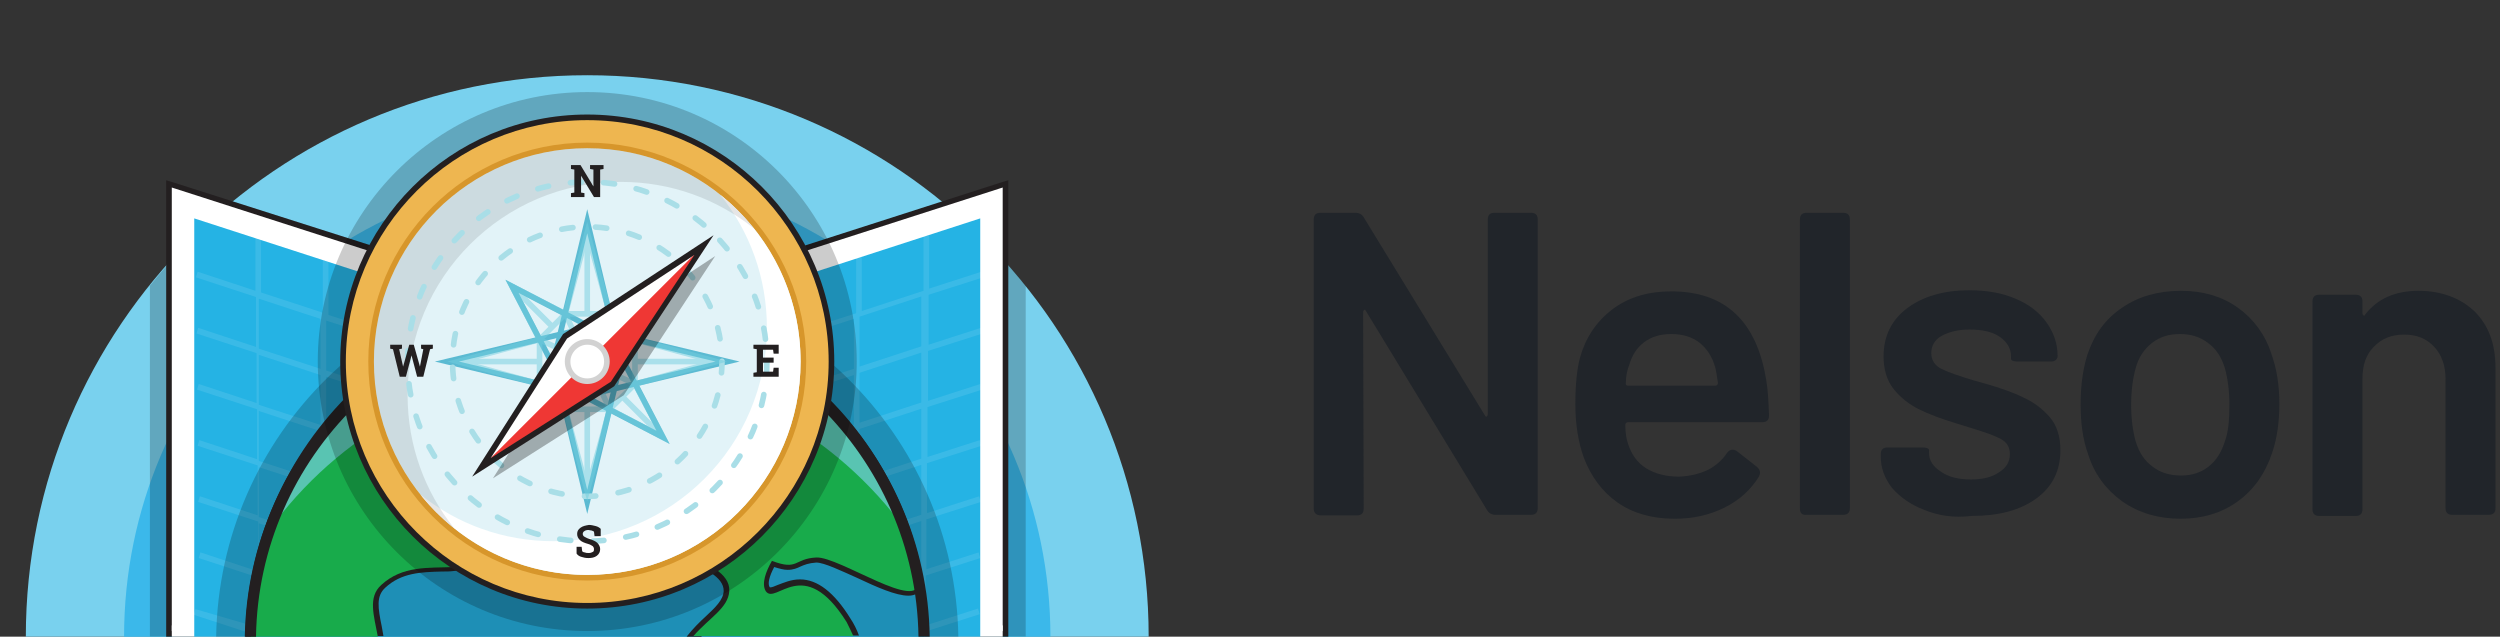 <?xml version="1.0" encoding="utf-8"?>
<!-- Generator: Adobe Illustrator 22.1.0, SVG Export Plug-In . SVG Version: 6.00 Build 0)  -->
<svg version="1.1" id="Layer_1" xmlns="http://www.w3.org/2000/svg" xmlns:xlink="http://www.w3.org/1999/xlink" x="0px" y="0px"
	 viewBox="0 0 445.3 113.4" style="enable-background:new 0 0 445.3 113.4;" xml:space="preserve">
<rect x="0" y="0" width="445.3" height="113.4" fill="#333333" stroke="none"/>
<style type="text/css">
	.st0{fill:#79D1EE;}
	.st1{fill:#3BB8EA;}
	.st2{opacity:0.2;}
	.st3{fill:#010101;}
	.st4{fill:#FFFFFF;}
	.st5{fill:#231F20;}
	.st6{fill:#25B3E4;}
	.st7{opacity:0.1;fill:#FFFFFF;}
	.st8{opacity:0.2;fill:#010101;}
	.st9{fill:#18AB4B;}
	.st10{opacity:0.6;fill:#84D5F6;}
	.st11{fill:#EEB650;}
	.st12{fill:#E2F3F8;}
	.st13{fill:#D7962B;}
	.st14{opacity:0.1;}
	.st15{fill:none;stroke:#5BBAD2;stroke-miterlimit:10;}
	.st16{fill:none;stroke:#A9DEE7;stroke-linecap:round;stroke-miterlimit:10;stroke-dasharray:1.971,3.941;}
	.st17{fill:none;stroke:#A9DEE7;stroke-linecap:round;stroke-miterlimit:10;stroke-dasharray:2.01,4.02;}
	.st18{opacity:0.5;}
	.st19{fill:none;stroke:#72CDDD;stroke-miterlimit:10;}
	.st20{opacity:0.3;fill:#010101;}
	.st21{fill:#EF3734;}
	.st22{fill:#D2D2D2;}
	.st23{fill:none;}
	.st24{fill:#21252A;}
</style>
<g>
	<path class="st0" d="M204.6,113.4H4.6c0-55.2,44.8-100,100-100S204.6,58.2,204.6,113.4z"/>
	<path class="st1" d="M187.1,113.4h-165c0-45.6,36.9-82.5,82.5-82.5S187.1,67.9,187.1,113.4z"/>
	<g>
		<g class="st2">
			<path class="st3" d="M169.5,37.3l-27.8,8.1l-37-12l-37,12l-27.8-8.1c-4.8,4.1-9.2,8.6-13.2,13.6v62.6h156V50.9
				C178.7,45.9,174.3,41.4,169.5,37.3z"/>
		</g>
		<g>
			<polygon class="st4" points="30.1,112.9 30.1,32.7 67.6,44.8 104.6,32.9 141.6,44.8 179.1,32.7 179.1,112.9 			"/>
			<path class="st5" d="M178.6,33.4v79h-148v-79l37,11.9l37-11.9l37,11.9L178.6,33.4 M179.6,32.1l-1.3,0.4l-36.7,11.8l-36.7-11.8
				l-0.3-0.1l-0.3,0.1L67.6,44.2L30.9,32.5l-1.3-0.4v1.4v79v1h1h148h1v-1v-79V32.1L179.6,32.1z"/>
		</g>
		<g>
			<rect x="30.6" y="111.4" class="st4" width="148" height="2"/>
		</g>
		<polygon class="st6" points="34.6,113.4 174.6,113.4 174.6,38.9 141.6,49.6 104.6,37.6 67.6,49.6 34.6,38.9 		"/>
		<path class="st7" d="M34.8,108.5l-0.3,1l10.7,3.5v0.6h1v-0.2l0.7,0.2h3.2l-4-1.3v-8.9l11,3.6v6.7h1v-6.3l9,2.9v3.4h1V110l11-3.6v7
			h1v-7.3l11-3.6v8.9l-6,1.9h3.2l2.7-0.9v0.9h1v-1.2l12-3.9v5.1h1v-5.1l12,3.9v1.2h1v-0.9l2.7,0.9h3.2l-6-1.9v-8.9l11,3.6v7.3h1v-7
			l11,3.6v3.4h1V110l10-3.2v6.7h1v-7l11-3.6v8.9l-5,1.6h3.2l1.7-0.6v0.6h1v-0.9l9.7-3.1l-0.3-1l-9.3,3v-8.9l9.7-3.1l-0.3-1l-9.3,3
			v-8.9l9.7-3.1l-0.3-1l-9.3,3v-8.9l9.7-3.1l-0.3-1l-9.3,3v-8.9l9.7-3.1l-0.3-1l-9.3,3v-8.9l9.7-3.1l-0.3-1l-9.3,3v-8.9l9.7-3.1
			l-0.3-1l-9.3,3V42h-1v9.8l-11,3.6v-9.6h-1v10l-10,3.2v-9.3h-1v9.3l-11-3.6v-9.6h-1v9.3l-11-3.6V42h-1v9.2l-12-3.9v-9.6h-1v9.6
			l-12,3.9V42h-1v9.5l-11,3.6v-9.3h-1v9.6l-11,3.6v-9.3h-1v9.3l-9-2.9V45.7h-1v10l-11-3.6V42h-1v9.8l-10.3-3.4l-0.3,1l10.7,3.5v8.9
			l-10.3-3.4l-0.3,1l10.7,3.5v8.9l-10.3-3.4l-0.3,1l10.7,3.5v8.9l-10.3-3.4l-0.3,1l10.7,3.5v8.9l-10.3-3.4l-0.3,1l10.7,3.5v8.9
			l-10.3-3.4l-0.3,1l10.7,3.5v8.9L34.8,108.5z M153.1,56.4l11-3.6v8.9l-11,3.6V56.4z M153.1,66.4l11-3.6v8.9l-11,3.6V66.4z
			 M153.1,76.4l11-3.6v8.9l-11,3.6V76.4z M153.1,86.4l11-3.6v8.9l-11,3.6V86.4z M153.1,96.4l11-3.6v8.9l-11,3.6V96.4z M142.1,60
			l10-3.2v8.9l-10,3.2V60z M142.1,70l10-3.2v8.9l-10,3.2V70z M142.1,80l10-3.2v8.9l-10,3.2V80z M142.1,90l10-3.2v8.9l-10,3.2V90z
			 M142.1,100l10-3.2v8.9l-10,3.2V100z M130.1,56.4l11,3.6v8.9l-11-3.6V56.4z M130.1,66.4l11,3.6v8.9l-11-3.6V66.4z M130.1,76.4
			l11,3.6v8.9l-11-3.6V76.4z M130.1,86.4l11,3.6v8.9l-11-3.6V86.4z M130.1,96.4l11,3.6v8.9l-11-3.6V96.4z M118.1,52.5l11,3.6v8.9
			l-11-3.6V52.5z M118.1,62.5l11,3.6v8.9l-11-3.6V62.5z M118.1,72.5l11,3.6v8.9l-11-3.6V72.5z M118.1,82.5l11,3.6v8.9l-11-3.6V82.5z
			 M118.1,92.5l11,3.6v8.9l-11-3.6V92.5z M105.1,48.3l12,3.9v8.9l-12-3.9V48.3z M105.1,58.3l12,3.9v8.9l-12-3.9V58.3z M105.1,68.3
			l12,3.9v8.9l-12-3.9V68.3z M105.1,78.3l12,3.9v8.9l-12-3.9V78.3z M105.1,88.3l12,3.9v8.9l-12-3.9V88.3z M105.1,98.3l12,3.9v8.9
			l-12-3.9V98.3z M92.1,52.2l12-3.9v8.9l-12,3.9V52.2z M92.1,62.2l12-3.9v8.9l-12,3.9V62.2z M92.1,72.2l12-3.9v8.9l-12,3.9V72.2z
			 M92.1,82.2l12-3.9v8.9l-12,3.9V82.2z M92.1,92.2l12-3.9v8.9l-12,3.9V92.2z M92.1,102.2l12-3.9v8.9l-12,3.9V102.2z M80.1,56.1
			l11-3.6v8.9l-11,3.6V56.1z M80.1,66.1l11-3.6v8.9l-11,3.6V66.1z M80.1,76.1l11-3.6v8.9l-11,3.6V76.1z M80.1,86.1l11-3.6v8.9
			l-11,3.6V86.1z M80.1,96.1l11-3.6v8.9l-11,3.6V96.1z M68.1,60l11-3.6v8.9l-11,3.6V60z M68.1,70l11-3.6v8.9l-11,3.6V70z M68.1,80
			l11-3.6v8.9l-11,3.6V80z M68.1,90l11-3.6v8.9l-11,3.6V90z M68.1,100l11-3.6v8.9l-11,3.6V100z M58.1,57.1l9,2.9v8.9l-9-2.9V57.1z
			 M58.1,67.1l9,2.9v8.9l-9-2.9V67.1z M58.1,77.1l9,2.9v8.9l-9-2.9V77.1z M58.1,87.1l9,2.9v8.9l-9-2.9V87.1z M58.1,97.1l9,2.9v8.9
			l-9-2.9V97.1z M46.1,53.2l11,3.6v8.9l-11-3.6V53.2z M46.1,63.2l11,3.6v8.9l-11-3.6V63.2z M46.1,73.2l11,3.6v8.9l-11-3.6V73.2z
			 M46.1,83.2l11,3.6v8.9l-11-3.6V83.2z M46.1,93.2l11,3.6v8.9l-11-3.6V93.2z"/>
	</g>
	<g>
		<g>
			<path class="st6" d="M164.6,113.4c-0.5-32.7-27.2-59-60-59s-59.4,26.3-60,59H164.6z"/>
			<path class="st8" d="M170.7,113.4c-0.6-36-29.9-65-66.1-65s-65.5,29-66.1,65H170.7z"/>
		</g>
		<g>
			<g>
				<path class="st5" d="M115.7,95.3c0.8,2,2,3.3,3.6,4.1c0.9,0.5,2,0.7,3.2,0.8c2.5,0.8,6.5,2.5,6.4,5.1c-0.1,1.6-1.5,2.9-3.2,4.5
					c-1.1,1-2.3,2.2-3.4,3.6h2.6c0.7-0.8,1.5-1.4,2.2-2.1c1.9-1.8,3.7-3.4,3.8-5.9c0.1-3-2.6-5.5-7.9-7.2c-0.1,0-0.1,0-0.2,0
					c-1-0.1-1.8-0.3-2.5-0.6c-1.2-0.6-2-1.6-2.7-3.1c-1.3-3.1-3.5-5.6-5.7-8c-3.8-4.2-6.8-7.5-4-12.9c4.2-8.1,23.9-9.9,26.5-10.2
					c14,8.2,24,21.8,27.7,37.5c0.1,0.7,0.3,1.3,0.4,1.8c0,0.2,0.1,0.4,0.1,0.6l0.1,0.4c0,0.3,0,0.5-0.1,0.5
					c-0.1,0.1-0.2,0.1-0.6,0.1c-1.8,0-5.3-1.6-8.3-3.1c-3.4-1.6-6.3-2.9-8.1-2.9c0,0-0.1,0-0.1,0c-1.8,0.1-2.7,0.5-3.5,0.9
					c-0.5,0.3-0.9,0.4-1.5,0.4c-0.6,0-1.4-0.2-2.5-0.6c-0.5-0.2-1,0-1.2,0.4c-1.7,2.9-2,5-1.1,6.4c0.4,0.6,1,0.9,1.7,0.9
					c0.7,0,1.4-0.3,2.1-0.6c0.9-0.4,2-0.9,3.1-0.9c2.4,0,4.8,2,7.3,6c0.4,0.6,0.7,1.3,1,2h2.1c-0.4-1.1-0.9-2.1-1.5-3
					c-2.9-4.7-5.9-7-9-7c-1.6,0-2.9,0.6-4,1c-0.5,0.2-1.1,0.5-1.4,0.4c-0.4-0.6-0.1-1.9,0.8-3.6c1,0.3,1.7,0.5,2.4,0.5
					c1,0,1.7-0.3,2.3-0.6c0.7-0.3,1.4-0.6,2.8-0.7c1.4,0,4.5,1.5,7.2,2.7c3.6,1.7,7,3.2,9.2,3.2c0.9,0,1.6-0.3,2-0.8
					c0.5-0.5,0.7-1.2,0.6-2.1c0,0,0-0.1,0-0.1l-0.1-0.4c0-0.2-0.1-0.5-0.1-0.8c-0.1-0.5-0.3-1.1-0.4-1.8
					c-3.8-16.3-14.3-30.5-28.9-38.9c-0.2-0.1-0.4-0.1-0.6-0.1c-1,0.1-23.5,1.6-28.5,11.3c-3.4,6.6,0.5,10.9,4.3,15.2
					C112.4,90.2,114.5,92.5,115.7,95.3z"/>
				<path class="st5" d="M45.6,113.4c0.3-15.9,7-31.1,18.6-42c2,0.1,2.6,0.9,3.5,2.1c1,1.4,2.3,3.1,5.8,4c1.3,0.3,2.8,0.5,4.8,0.5
					c1.6,0,3.2-0.1,4.6-0.2c1.2-0.1,2.3-0.1,3.1-0.1c1,0,1.3,0.1,1.5,0.1c3.9,1.5,3.1,9.3,2.9,11.9l0,0.3c-0.2,2.3-5.5,9.6-9.6,9.8
					c-0.7,0-1.5,0.1-2.2,0.1c-3.9,0.1-8,0.2-11.4,3.4c-2.5,2.3-1.8,5.4-1.2,8.7c0.1,0.4,0.2,0.8,0.3,1.3h2c-0.1-0.6-0.2-1.1-0.3-1.7
					c-0.7-3.4-1-5.4,0.6-6.9c2.9-2.7,6.4-2.8,10.1-2.9c0.7,0,1.5,0,2.2-0.1c5.4-0.3,11.2-8.6,11.4-11.7l0-0.3
					c0.3-3.3,1.1-11.9-4.2-13.9c-0.5-0.2-1.2-0.3-2.2-0.3c-0.9,0-2.1,0.1-3.3,0.2c-1.4,0.1-3,0.2-4.5,0.2c-1.8,0-3.2-0.1-4.3-0.4
					c-2.8-0.7-3.7-2-4.7-3.3c-1.1-1.5-2.2-3-5.5-3h0c-0.3,0-0.5,0.1-0.7,0.3C51,80.9,43.9,96.9,43.7,113.4H45.6z"/>
			</g>
			<g>
				<path class="st9" d="M119.8,98.5c0.9,0.4,1.9,0.7,2.9,0.7c3,1,7.4,2.9,7.2,6.1c-0.2,3-3.5,4.7-6.4,8H152
					c-0.4-0.9-0.8-1.7-1.2-2.5c-7.7-12.3-12.6-2.9-14.4-5.5c-0.8-1.3,0-3.5,1.1-5.4c4.7,1.8,3.9-0.4,7.9-0.6
					c4.1-0.2,18.6,10,18.2,4.2c-0.1-0.4-0.1-0.7-0.2-1.1c-0.1-0.5-0.3-1.1-0.4-1.8c-3.8-16.3-14.3-30.1-28.4-38.3
					c-0.6,0-22.9,1.6-27.6,10.7c-4.8,9.2,6.2,13.4,9.7,21.8C117.4,96.8,118.5,97.9,119.8,98.5z"/>
				<path class="st9" d="M67.3,113.4c-0.7-3.8-1.8-7,0.6-9.2c3.8-3.5,8.4-3,13-3.2c4.6-0.3,10.2-8,10.5-10.8s1.2-11.4-3.5-13.2
					c-2-0.8-9.5,0.9-14.1-0.3c-6.4-1.7-4.3-6.2-9.9-6.2c-11.6,10.7-19,26-19.2,43H67.3z"/>
			</g>
		</g>
		<path class="st10" d="M104.6,65.4c22.7,0,42.8,10.8,55.6,27.5c-8.9-22-30.4-37.5-55.6-37.5S57.9,71,49,93
			C61.8,76.2,81.9,65.4,104.6,65.4z"/>
		<path class="st5" d="M45.6,113.4c0.5-32.1,26.8-58,59-58s58.5,25.9,59,58h2c-0.5-33.2-27.7-60-61-60s-60.4,26.8-61,60H45.6z"/>
	</g>
	<g>
		<g class="st2">
			<circle class="st3" cx="104.6" cy="64.4" r="48"/>
		</g>
		<g>
			<circle class="st11" cx="104.6" cy="64.4" r="43.5"/>
			<path class="st5" d="M104.6,21.4c23.7,0,43,19.3,43,43c0,23.7-19.3,43-43,43s-43-19.3-43-43C61.6,40.7,80.9,21.4,104.6,21.4
				 M104.6,20.4c-24.3,0-44,19.7-44,44s19.7,44,44,44s44-19.7,44-44S128.9,20.4,104.6,20.4L104.6,20.4z"/>
		</g>
		<g>
			<circle class="st12" cx="104.6" cy="64.4" r="38.5"/>
			<path class="st13" d="M104.6,26.4c21,0,38,17,38,38s-17,38-38,38s-38-17-38-38S83.6,26.4,104.6,26.4 M104.6,25.4
				c-21.5,0-39,17.5-39,39s17.5,39,39,39s39-17.5,39-39S126.1,25.4,104.6,25.4L104.6,25.4z"/>
		</g>
		<g>
			<path class="st4" d="M128.3,34.7c5.2,6.5,8.3,14.7,8.3,23.7c0,21-17,38-38,38c-9,0-17.2-3.1-23.7-8.3c7,8.7,17.7,14.3,29.7,14.3
				c21,0,38-17,38-38C142.6,52.4,137,41.7,128.3,34.7z"/>
		</g>
		<g class="st14">
			<path class="st3" d="M72.6,70.4c0-21,17-38,38-38c9,0,17.2,3.1,23.7,8.3c-7-8.7-17.7-14.3-29.7-14.3c-21,0-38,17-38,38
				c0,12,5.6,22.7,14.3,29.7C75.7,87.6,72.6,79.4,72.6,70.4z"/>
		</g>
		<g>
			<polygon class="st15" points="104.6,39.4 98.6,64.4 104.6,89.4 110.6,64.4 			"/>
			<polygon class="st15" points="118.1,51 100.4,60.2 91.2,77.9 108.9,68.7 			"/>
			<polygon class="st15" points="91.2,51 100.4,68.7 118.1,77.9 108.9,60.2 			"/>
			<polygon class="st15" points="79.6,64.4 104.6,70.4 129.6,64.4 104.6,58.4 			"/>
			<g>
				<g>
					<g>
						<circle class="st16" cx="104.6" cy="64.4" r="32"/>
					</g>
					<g>
						<circle class="st17" cx="104.6" cy="64.4" r="24"/>
					</g>
				</g>
				<g class="st18">
					<polyline class="st19" points="108.6,55.9 104.6,41.4 100.7,55.9 					"/>
					<polyline class="st19" points="100.7,72.9 104.6,87.4 108.6,72.9 					"/>
					<polyline class="st19" points="113.1,60.5 118.1,51 108.6,55.9 					"/>
					<polyline class="st19" points="96.1,68.4 91.2,77.9 100.7,72.9 					"/>
					<polyline class="st19" points="100.7,55.9 91.2,51 96.1,60.5 					"/>
					<polyline class="st19" points="108.6,72.9 118.1,77.9 113.1,68.4 					"/>
					<polyline class="st19" points="96.1,60.5 81.6,64.4 96.1,68.4 					"/>
					<polyline class="st19" points="113.1,68.4 127.6,64.4 113.1,60.5 					"/>
					<line class="st19" x1="81.6" y1="64.4" x2="96.1" y2="64.4"/>
					<line class="st19" x1="113.1" y1="64.4" x2="127.6" y2="64.4"/>
					<line class="st19" x1="104.6" y1="41.4" x2="104.6" y2="55.9"/>
					<line class="st19" x1="104.6" y1="72.9" x2="104.6" y2="87.4"/>
					<polygon class="st19" points="96.1,60.5 100.7,55.9 108.6,55.9 113.1,60.5 113.1,68.4 108.6,72.9 100.7,72.9 96.1,68.4 					
						"/>
					<line class="st19" x1="110.9" y1="58.2" x2="118.1" y2="51"/>
					<line class="st19" x1="91.2" y1="77.9" x2="98.4" y2="70.7"/>
					<line class="st19" x1="110.9" y1="70.7" x2="118.1" y2="77.9"/>
					<line class="st19" x1="91.2" y1="51" x2="98.4" y2="58.2"/>
					<polyline class="st19" points="96.1,68.4 104.6,64.4 96.1,60.5 					"/>
					<polyline class="st19" points="113.1,60.5 104.6,64.4 113.1,68.4 					"/>
					<line class="st19" x1="108.6" y1="55.9" x2="100.7" y2="72.9"/>
					<line class="st19" x1="108.6" y1="72.9" x2="100.7" y2="55.9"/>
				</g>
			</g>
			<path class="st5" d="M107.5,29.4v0.7l-0.6,0.1v4.9h-1.1l-2.3-3.8l0,0v3l0.6,0.1v0.7h-2.4v-0.7l0.6-0.1v-4.1l-0.6-0.1v-0.7h0.6
				h1.1l2.3,3.8l0,0v-3l-0.6-0.1v-0.7h1.7H107.5z M106.8,95.5h-0.9l-0.1-0.8c-0.1-0.1-0.2-0.1-0.4-0.2c-0.2,0-0.4-0.1-0.6-0.1
				c-0.3,0-0.6,0.1-0.7,0.2c-0.2,0.1-0.3,0.3-0.3,0.5c0,0.2,0.1,0.4,0.3,0.5c0.2,0.1,0.5,0.3,0.9,0.4c0.6,0.2,1.1,0.4,1.4,0.7
				c0.3,0.3,0.5,0.7,0.5,1.1c0,0.5-0.2,0.9-0.6,1.2c-0.4,0.3-0.9,0.4-1.5,0.4c-0.5,0-0.9-0.1-1.2-0.2c-0.4-0.1-0.7-0.3-0.9-0.6v-1.2
				h0.9l0.1,0.8c0.1,0.1,0.3,0.2,0.5,0.2c0.2,0.1,0.4,0.1,0.7,0.1c0.3,0,0.5-0.1,0.7-0.2c0.2-0.1,0.2-0.3,0.2-0.5
				c0-0.2-0.1-0.4-0.2-0.5c-0.2-0.1-0.4-0.3-0.8-0.4c-0.7-0.2-1.2-0.4-1.5-0.7c-0.3-0.3-0.5-0.6-0.5-1.1c0-0.5,0.2-0.8,0.6-1.1
				s0.9-0.4,1.5-0.5c0.4,0,0.8,0.1,1.2,0.2s0.7,0.3,0.9,0.5V95.5z M137.8,64.6h-1.9v1.6h1.8l0.1-0.7h0.9v1.6h-4.5v-0.7l0.6-0.1v-4.1
				l-0.6-0.1v-0.7h0.6h3.9V63h-0.9l-0.1-0.7h-1.8v1.4h1.9V64.6z M77.1,62.1l-0.5,0.1l-1.2,4.9h-1.1l-1-3.8h0l-1,3.8h-1.1l-1.2-4.9
				l-0.5-0.1v-0.7h2.1v0.7l-0.5,0.1l0.7,3.1l0,0l1.1-3.9h0.8l1.1,3.9l0,0l0.6-3.1L75,62.1v-0.7h2.1V62.1z"/>
		</g>
		<g id="needle">
			<g>
				<polygon class="st20" points="127.4,45.6 102.6,61.9 87.8,85.2 111.1,70.4 				"/>
				<polygon class="st4" points="125.4,43.6 100.6,59.9 85.8,83.2 109.1,68.4 				"/>
				<polygon class="st21" points="125.4,43.6 85.8,83.2 109.1,68.4 				"/>
				<path class="st5" d="M84.1,84.9l16.2-25.4l26.8-17.6l-17.7,26.9L84.1,84.9z M101,60.3L87.4,81.6L108.8,68l14.9-22.6L101,60.3z"
					/>
			</g>
			<g>
				<circle class="st4" cx="104.6" cy="64.4" r="3.5"/>
				<path class="st22" d="M104.6,61.4c1.7,0,3,1.3,3,3c0,1.7-1.3,3-3,3s-3-1.3-3-3C101.6,62.8,103,61.4,104.6,61.4 M104.6,60.4
					c-2.2,0-4,1.8-4,4c0,2.2,1.8,4,4,4s4-1.8,4-4C108.6,62.2,106.8,60.4,104.6,60.4L104.6,60.4z"/>
			</g>
		</g>
	</g>
	<polygon class="st23" points="4.9,0 0,0 0,0 4.9,0 	"/>
</g>
<g>
	<path class="st24" d="M234,90.6V39.1c0-0.8,0.4-1.2,1.2-1.2h6.2c0.7,0,1.2,0.3,1.5,0.8L264.5,74c0.1,0.2,0.2,0.3,0.3,0.2
		c0.1-0.1,0.2-0.2,0.2-0.4V39.1c0-0.8,0.4-1.2,1.2-1.2h6.5c0.8,0,1.2,0.4,1.2,1.2v51.4c0,0.8-0.4,1.2-1.2,1.2h-6.3
		c-0.7,0-1.2-0.3-1.5-0.8l-21.6-35.5c-0.1-0.2-0.2-0.3-0.3-0.2c-0.1,0.1-0.2,0.2-0.2,0.4l0.1,35c0,0.8-0.4,1.2-1.2,1.2h-6.4
		C234.5,91.8,234,91.4,234,90.6z"/>
	<path class="st24" d="M304.2,83.7c1.4-0.7,2.6-1.8,3.4-3c0.3-0.4,0.6-0.6,1-0.6c0.3,0,0.5,0.1,0.7,0.2l3.7,2.9
		c0.4,0.4,0.5,0.7,0.5,1c0,0.2-0.1,0.4-0.2,0.7c-1.5,2.4-3.5,4.2-6.1,5.5c-2.6,1.3-5.5,2-8.9,2c-4.1,0-7.5-1-10.2-2.9
		c-2.7-1.9-4.7-4.6-6-8c-1-2.8-1.5-6-1.5-9.5s0.3-6.3,0.8-8.2c1-3.6,2.9-6.5,5.8-8.7c2.9-2.2,6.4-3.2,10.5-3.2
		c9.6,0,15.2,5.3,16.9,15.8c0.3,1.7,0.4,3.8,0.5,6.3c0,0.8-0.4,1.2-1.2,1.2H290c-0.3,0-0.5,0.2-0.5,0.5c0,1.4,0.2,2.5,0.5,3.4
		c0.6,1.8,1.6,3.3,3.2,4.3c1.6,1,3.6,1.5,5.9,1.5C301.1,84.8,302.7,84.4,304.2,83.7z M292.8,61c-1.3,1-2.1,2.3-2.6,4
		c-0.4,1-0.6,2.1-0.6,3.2c-0.1,0.3,0.1,0.5,0.4,0.5h15.5c0.3,0,0.5-0.2,0.5-0.5c-0.2-1.5-0.4-2.5-0.5-2.8c-0.5-1.8-1.4-3.2-2.7-4.3
		c-1.4-1.1-3.1-1.6-5.1-1.6C295.7,59.5,294.1,60,292.8,61z"/>
	<path class="st24" d="M320.6,90.6V39.1c0-0.8,0.4-1.2,1.2-1.2h6.5c0.8,0,1.2,0.4,1.2,1.2v51.4c0,0.8-0.4,1.2-1.2,1.2h-6.5
		C321,91.8,320.6,91.4,320.6,90.6z"/>
	<path class="st24" d="M342.7,90.8c-2.4-0.9-4.3-2.3-5.7-3.9c-1.3-1.7-2-3.5-2-5.6v-0.4c0-0.8,0.4-1.2,1.2-1.2h6.2
		c0.8,0,1.2,0.2,1.2,0.5v0.5c0,1.3,0.7,2.4,2.1,3.3c1.4,1,3.2,1.4,5.4,1.4c2.1,0,3.7-0.4,5-1.3c1.3-0.8,1.9-1.9,1.9-3.2
		c0-1.2-0.5-2.1-1.6-2.7c-1.1-0.6-2.8-1.2-5.1-1.9l-2.9-0.9c-2.6-0.8-4.8-1.6-6.6-2.5c-1.8-0.9-3.3-2.1-4.5-3.6
		c-1.2-1.5-1.8-3.5-1.8-5.8c0-3.6,1.4-6.5,4.2-8.6c2.8-2.1,6.5-3.2,11.1-3.2c3.1,0,5.9,0.5,8.2,1.5c2.4,1,4.2,2.4,5.5,4.2
		c1.3,1.8,2,3.8,2,6c0,0.3-0.1,0.5-0.3,0.7c-0.2,0.2-0.5,0.3-0.9,0.3h-5.9c-0.8,0-1.2-0.2-1.2-0.5v-0.5c0-1.3-0.7-2.5-2-3.4
		c-1.3-0.9-3.1-1.3-5.4-1.3c-2,0-3.6,0.4-4.9,1.1c-1.3,0.7-1.9,1.8-1.9,3.1c0,1.2,0.6,2.2,1.8,2.8c1.2,0.6,3.2,1.3,5.9,2.1l1.8,0.5
		c2.8,0.8,5.1,1.6,6.9,2.5c1.8,0.8,3.4,2,4.7,3.5c1.3,1.5,1.9,3.5,1.9,5.9c0,3.6-1.4,6.5-4.3,8.6c-2.9,2.1-6.7,3.1-11.5,3.1
		C347.9,92.3,345.1,91.8,342.7,90.8z"/>
	<path class="st24" d="M378,89.3c-2.9-2.1-5-4.9-6.1-8.5c-0.9-2.5-1.3-5.4-1.3-8.8c0-3.3,0.4-6.2,1.2-8.8c1.2-3.6,3.2-6.4,6.2-8.4
		c2.9-2,6.4-3,10.5-3c3.9,0,7.3,1,10.1,3s4.9,4.8,6,8.3c0.9,2.5,1.4,5.4,1.4,8.8c0,3.2-0.4,6.2-1.3,8.8c-1.2,3.6-3.2,6.5-6.1,8.6
		s-6.3,3.1-10.2,3.1C384.5,92.4,381,91.4,378,89.3z M393.4,83.1c1.4-1.1,2.3-2.6,2.9-4.5c0.6-1.6,0.8-3.8,0.8-6.5
		c0-2.5-0.3-4.7-0.8-6.5c-0.6-2-1.6-3.5-3-4.5c-1.4-1.1-3.1-1.6-5-1.6c-2,0-3.6,0.5-5,1.6c-1.4,1.1-2.4,2.6-2.9,4.5
		c-0.5,1.8-0.8,4-0.8,6.5c0,2.5,0.3,4.7,0.8,6.5c0.6,2,1.6,3.5,3,4.5c1.4,1.1,3.1,1.6,5.1,1.6C390.4,84.7,392,84.2,393.4,83.1z"/>
	<path class="st24" d="M440.8,55.5c2.5,2.5,3.7,5.8,3.7,10.1v24.9c0,0.8-0.4,1.2-1.2,1.2h-6.5c-0.8,0-1.2-0.4-1.2-1.2V67.5
		c0-2.4-0.7-4.3-2-5.7c-1.4-1.5-3.1-2.2-5.4-2.2c-2.2,0-4,0.7-5.4,2.2c-1.4,1.4-2,3.3-2,5.7v23.2c0,0.8-0.4,1.2-1.2,1.2h-6.5
		c-0.8,0-1.2-0.4-1.2-1.2V53.7c0-0.8,0.4-1.2,1.2-1.2h6.5c0.8,0,1.2,0.4,1.2,1.2v2.1c0,0.2,0.1,0.3,0.2,0.4c0.1,0.1,0.2,0,0.3-0.2
		c2.2-2.8,5.3-4.2,9.5-4.2C434.9,51.8,438.3,53.1,440.8,55.5z"/>
</g>
</svg>
